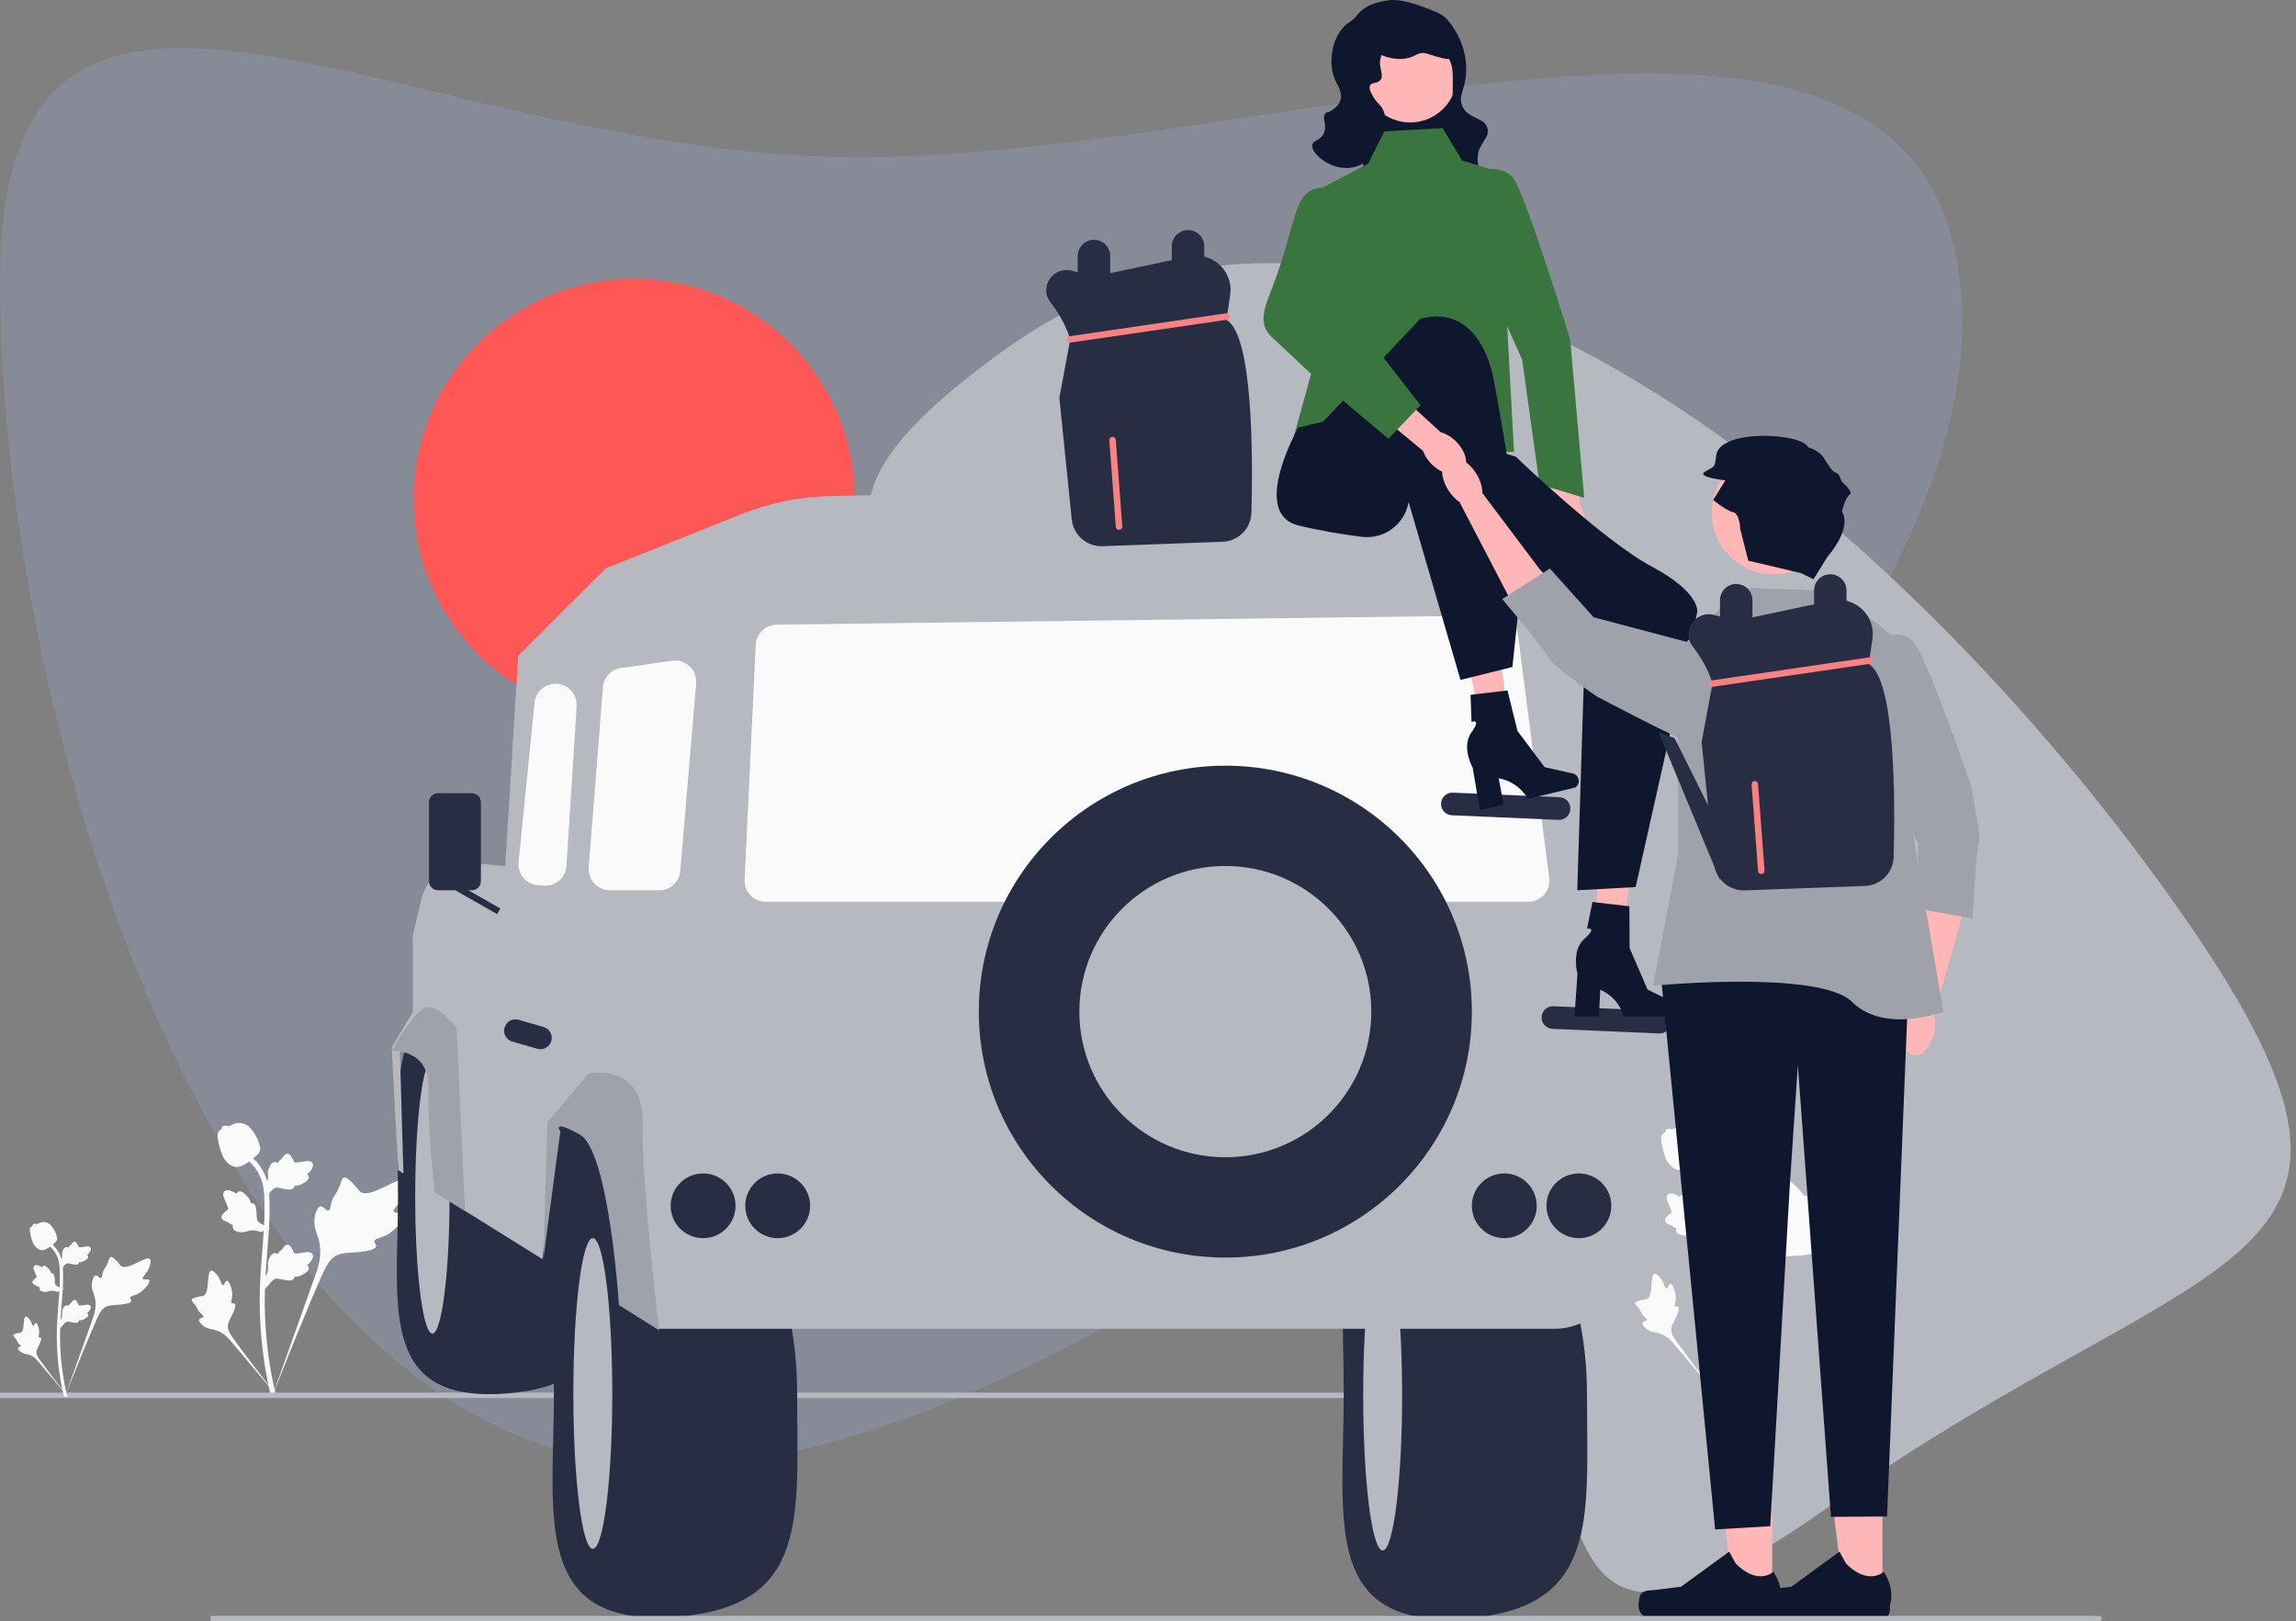 <svg width="667" height="471" viewBox="0 0 667 471" fill="none" xmlns="http://www.w3.org/2000/svg">
<rect x="0" y="0" width="667" height="471" fill="#808080" stroke="none"/>
<g clip-path="url(#clip0_225_9490)">
<path d="M570 94.147C570 221.909 325.308 426 194.747 426C64.186 426 0 209.79 0 82.027C0 -45.735 118.658 45.67 249.219 45.67C379.781 45.67 570 -33.616 570 94.147Z" fill="#878B97"/>
<path d="M631.764 262.469C709.277 372.104 643.334 358.498 531.606 437.491C419.878 516.483 480.501 393.599 402.988 283.964C325.475 174.329 181.653 179.535 293.381 100.543C405.109 21.55 554.251 152.834 631.764 262.469Z" fill="#B7B9C0"/>
<path d="M117.434 352.673C116.938 351.839 114.793 352.732 114.398 351.975C114.005 351.22 115.999 350.071 117.138 347.445C117.343 346.971 118.638 343.987 117.679 343.066C115.863 341.32 107.552 348.524 104.643 346.166C104.005 345.649 103.559 344.616 101.627 342.939C100.859 342.272 100.394 341.971 99.944 342.083C99.306 342.242 99.255 343.094 98.571 344.77C97.545 347.283 96.938 347.131 96.34 349.136C95.896 350.624 95.997 351.489 95.475 351.658C94.736 351.896 94.055 350.318 93.119 350.459C92.163 350.603 91.585 352.441 91.402 353.817C91.06 356.399 92.01 358.103 92.537 359.895C93.11 361.842 93.449 364.804 92.127 368.996L79.04 405.781C81.93 398.233 90.295 377.541 93.81 369.852C94.825 367.632 95.945 365.38 98.246 364.492C100.461 363.636 103.503 364.147 107.381 363.215C107.834 363.106 109.091 362.787 109.249 362.05C109.38 361.44 108.641 361.1 108.754 360.528C108.907 359.762 110.361 359.753 112.147 358.869C113.407 358.246 114.192 357.505 114.867 356.868C115.07 356.675 118.095 353.784 117.434 352.673H117.434Z" fill="#FAFAFA"/>
<path d="M65.947 372.039C65.393 372.041 65.214 373.349 64.727 373.324C64.243 373.299 64.252 371.991 63.289 370.676C63.115 370.438 62.02 368.943 61.291 369.147C59.908 369.533 61.054 375.681 59.055 376.425C58.616 376.588 57.98 376.508 56.597 376.971C56.047 377.154 55.765 377.295 55.69 377.548C55.584 377.906 55.989 378.177 56.616 378.995C57.556 380.223 57.306 380.476 58.12 381.347C58.724 381.994 59.179 382.194 59.111 382.498C59.015 382.929 58.042 382.807 57.842 383.306C57.637 383.816 58.374 384.629 58.998 385.116C60.17 386.029 61.282 386.055 62.316 386.314C63.439 386.595 64.994 387.283 66.675 389.14L80.996 406.162C78.116 402.57 70.35 392.503 67.582 388.563C66.782 387.426 65.998 386.228 66.225 384.845C66.443 383.513 67.572 382.171 68.232 380.003C68.309 379.75 68.515 379.042 68.198 378.752C67.936 378.512 67.555 378.776 67.307 378.556C66.974 378.26 67.389 377.545 67.469 376.416C67.526 375.619 67.388 375.021 67.269 374.506C67.234 374.351 66.684 372.036 65.947 372.039V372.039Z" fill="#FAFAFA"/>
<path d="M76.991 374.512L76.657 371.542L76.81 371.317C77.515 370.275 77.874 369.258 77.879 368.293C77.879 368.14 77.872 367.986 77.865 367.83C77.836 367.21 77.8 366.44 78.203 365.542C78.428 365.042 79.062 363.883 80.016 364.026C80.272 364.062 80.466 364.18 80.614 364.317C80.635 364.283 80.657 364.249 80.681 364.211C80.978 363.76 81.213 363.566 81.439 363.379C81.614 363.236 81.793 363.088 82.075 362.738C82.199 362.585 82.295 362.45 82.376 362.337C82.623 361.994 82.945 361.585 83.513 361.592C84.119 361.621 84.437 362.122 84.648 362.453C85.023 363.044 85.194 363.47 85.307 363.752C85.348 363.856 85.394 363.972 85.418 364.008C85.614 364.295 87.203 364.026 87.802 363.929C89.147 363.705 90.31 363.511 90.79 364.358C91.133 364.963 90.878 365.763 90.008 366.8C89.737 367.123 89.449 367.368 89.193 367.56C89.405 367.687 89.595 367.88 89.672 368.184C89.853 368.904 89.233 369.626 87.829 370.331C87.48 370.508 87.011 370.743 86.353 370.856C86.043 370.909 85.765 370.922 85.526 370.929C85.521 371.067 85.489 371.216 85.404 371.37C85.158 371.821 84.645 372.037 83.871 371.985C83.02 371.941 82.319 371.778 81.701 371.636C81.161 371.513 80.696 371.408 80.331 371.433C79.654 371.487 79.132 372.028 78.52 372.729L76.991 374.512Z" fill="#FAFAFA"/>
<path d="M78.538 356.827L75.743 357.902L75.486 357.812C74.297 357.396 73.22 357.307 72.283 357.547C72.134 357.586 71.987 357.632 71.837 357.678C71.244 357.863 70.506 358.093 69.534 357.932C68.991 357.841 67.707 357.524 67.604 356.567C67.574 356.311 67.638 356.094 67.734 355.916C67.696 355.904 67.657 355.892 67.614 355.878C67.101 355.706 66.854 355.529 66.615 355.357C66.432 355.226 66.243 355.09 65.833 354.907C65.653 354.826 65.497 354.768 65.367 354.718C64.972 354.567 64.494 354.36 64.357 353.81C64.231 353.217 64.636 352.784 64.903 352.496C65.381 351.984 65.751 351.711 65.996 351.531C66.086 351.465 66.187 351.39 66.215 351.359C66.444 351.097 65.781 349.631 65.534 349.078C64.976 347.837 64.493 346.763 65.192 346.086C65.692 345.601 66.533 345.644 67.759 346.22C68.14 346.4 68.451 346.616 68.702 346.814C68.771 346.578 68.911 346.345 69.186 346.194C69.838 345.837 70.695 346.252 71.735 347.428C71.995 347.72 72.342 348.113 72.618 348.719C72.748 349.004 72.832 349.27 72.899 349.499C73.034 349.469 73.187 349.462 73.357 349.504C73.858 349.628 74.196 350.068 74.342 350.828C74.515 351.66 74.536 352.378 74.555 353.01C74.572 353.563 74.589 354.038 74.705 354.384C74.93 355.024 75.586 355.39 76.421 355.803L78.538 356.827L78.538 356.827Z" fill="#FAFAFA"/>
<path d="M76.991 348.076L76.657 345.106L76.81 344.88C77.515 343.839 77.874 342.822 77.879 341.857C77.879 341.703 77.872 341.55 77.865 341.394C77.836 340.774 77.8 340.004 78.203 339.106C78.428 338.605 79.062 337.447 80.016 337.59C80.272 337.626 80.466 337.743 80.614 337.881C80.635 337.847 80.657 337.812 80.681 337.775C80.978 337.323 81.213 337.13 81.439 336.943C81.614 336.8 81.793 336.652 82.075 336.302C82.199 336.149 82.295 336.014 82.376 335.9C82.623 335.558 82.945 335.149 83.513 335.156C84.119 335.185 84.437 335.685 84.648 336.017C85.023 336.608 85.194 337.034 85.307 337.316C85.348 337.419 85.394 337.536 85.418 337.571C85.614 337.858 87.203 337.59 87.802 337.492C89.147 337.269 90.31 337.075 90.79 337.921C91.133 338.527 90.878 339.327 90.008 340.364C89.737 340.687 89.449 340.932 89.193 341.124C89.405 341.25 89.595 341.444 89.672 341.748C89.853 342.468 89.233 343.189 87.829 343.895C87.48 344.071 87.011 344.307 86.353 344.42C86.043 344.473 85.765 344.486 85.526 344.493C85.521 344.631 85.489 344.78 85.404 344.933C85.158 345.385 84.645 345.6 83.871 345.549C83.02 345.504 82.319 345.342 81.701 345.2C81.161 345.077 80.696 344.972 80.331 344.997C79.654 345.051 79.132 345.592 78.52 346.293L76.991 348.076Z" fill="#FAFAFA"/>
<path d="M80.037 405.733L79.413 405.343L79.262 404.624L79.413 405.343L78.686 405.426C78.674 405.359 78.635 405.204 78.575 404.961C78.249 403.633 77.257 399.591 76.429 393.226C75.851 388.783 75.524 384.215 75.456 379.647C75.388 375.071 75.606 371.608 75.779 368.824C75.911 366.724 76.071 364.725 76.227 362.777C76.644 357.574 77.037 352.658 76.745 347.217C76.68 346.002 76.544 343.473 75.064 340.783C74.205 339.222 73.021 337.837 71.546 336.666L72.464 335.516C74.092 336.81 75.401 338.344 76.355 340.077C77.996 343.06 78.144 345.816 78.216 347.139C78.513 352.677 78.116 357.64 77.694 362.893C77.539 364.834 77.38 366.824 77.249 368.916C77.076 371.674 76.861 375.107 76.928 379.624C76.994 384.137 77.318 388.65 77.888 393.037C78.706 399.322 79.684 403.303 80.005 404.611C80.177 405.31 80.212 405.456 80.037 405.733H80.037Z" fill="#FAFAFA"/>
<path d="M68.847 339C68.786 339 68.725 338.998 68.663 338.994C67.41 338.927 66.249 338.178 65.212 336.77C64.726 336.107 64.478 335.351 63.982 333.844C63.905 333.611 63.531 332.432 63.304 330.81C63.155 329.75 63.174 329.307 63.384 328.916C63.618 328.48 63.996 328.176 64.421 327.97C64.403 327.83 64.418 327.685 64.479 327.537C64.73 326.925 65.397 327.005 65.758 327.044C65.94 327.067 66.168 327.097 66.414 327.084C66.801 327.066 67.008 326.951 67.323 326.779C67.625 326.614 67.999 326.409 68.555 326.295C69.65 326.067 70.568 326.377 70.871 326.479C72.463 327.008 73.248 328.243 74.156 329.673C74.338 329.96 74.959 331.004 75.37 332.435C75.666 333.468 75.624 333.927 75.535 334.268C75.354 334.97 74.926 335.371 73.84 336.258C72.706 337.186 72.137 337.65 71.648 337.933C70.51 338.588 69.795 339 68.847 339Z" fill="#FAFAFA"/>
<path d="M536.768 353.613C536.272 352.779 534.126 353.672 533.732 352.915C533.339 352.161 535.332 351.011 536.471 348.385C536.677 347.911 537.971 344.927 537.013 344.006C535.197 342.26 526.885 349.464 523.977 347.106C523.338 346.589 522.892 345.556 520.961 343.88C520.192 343.213 519.727 342.911 519.277 343.023C518.639 343.182 518.589 344.035 517.904 345.71C516.878 348.223 516.271 348.071 515.673 350.076C515.229 351.564 515.331 352.429 514.808 352.598C514.069 352.836 513.389 351.258 512.452 351.399C511.496 351.543 510.918 353.381 510.736 354.757C510.393 357.339 511.344 359.043 511.87 360.835C512.443 362.782 512.783 365.744 511.461 369.936L498.374 406.721C501.263 399.173 509.628 378.481 513.144 370.792C514.158 368.572 515.279 366.321 517.58 365.432C519.795 364.576 522.837 365.087 526.715 364.155C527.168 364.046 528.425 363.727 528.583 362.99C528.714 362.38 527.974 362.04 528.088 361.468C528.24 360.702 529.694 360.693 531.481 359.809C532.74 359.186 533.525 358.445 534.2 357.808C534.404 357.616 537.428 354.724 536.768 353.613Z" fill="#FAFAFA"/>
<path d="M485.28 372.979C484.727 372.981 484.547 374.289 484.061 374.264C483.576 374.239 483.586 372.931 482.622 371.616C482.449 371.378 481.354 369.883 480.624 370.087C479.242 370.473 480.387 376.621 478.388 377.365C477.95 377.528 477.313 377.448 475.931 377.911C475.381 378.094 475.099 378.235 475.024 378.488C474.918 378.846 475.323 379.117 475.949 379.935C476.889 381.163 476.64 381.416 477.453 382.287C478.057 382.934 478.512 383.134 478.445 383.439C478.349 383.869 477.376 383.747 477.175 384.246C476.97 384.756 477.708 385.569 478.332 386.056C479.503 386.969 480.616 386.995 481.649 387.254C482.773 387.535 484.327 388.223 486.008 390.08L500.329 407.102C497.45 403.51 489.684 393.443 486.915 389.503C486.116 388.366 485.331 387.168 485.558 385.785C485.776 384.453 486.905 383.111 487.566 380.943C487.643 380.69 487.849 379.983 487.531 379.692C487.269 379.452 486.888 379.716 486.64 379.496C486.307 379.2 486.722 378.485 486.803 377.356C486.86 376.559 486.722 375.961 486.603 375.447C486.567 375.291 486.017 372.976 485.28 372.979V372.979Z" fill="#FAFAFA"/>
<path d="M496.324 375.452L495.991 372.482L496.143 372.257C496.848 371.215 497.208 370.199 497.212 369.233C497.213 369.08 497.205 368.926 497.198 368.77C497.17 368.15 497.134 367.38 497.536 366.482C497.762 365.982 498.396 364.823 499.349 364.966C499.606 365.002 499.8 365.12 499.947 365.258C499.969 365.223 499.991 365.189 500.015 365.151C500.312 364.7 500.547 364.506 500.773 364.32C500.947 364.176 501.127 364.028 501.408 363.678C501.532 363.525 501.628 363.39 501.71 363.277C501.956 362.934 502.278 362.525 502.846 362.532C503.453 362.561 503.77 363.062 503.981 363.393C504.357 363.984 504.527 364.41 504.64 364.692C504.681 364.796 504.728 364.912 504.752 364.948C504.947 365.235 506.536 364.966 507.135 364.869C508.48 364.645 509.644 364.451 510.123 365.298C510.467 365.903 510.212 366.703 509.342 367.74C509.071 368.063 508.783 368.308 508.527 368.5C508.739 368.627 508.929 368.82 509.006 369.124C509.187 369.844 508.566 370.566 507.163 371.271C506.814 371.448 506.345 371.683 505.687 371.796C505.377 371.849 505.098 371.862 504.859 371.869C504.854 372.007 504.822 372.156 504.738 372.31C504.491 372.762 503.978 372.977 503.205 372.925C502.354 372.881 501.653 372.719 501.035 372.577C500.495 372.453 500.03 372.349 499.665 372.373C498.987 372.427 498.466 372.968 497.853 373.669L496.324 375.452Z" fill="#FAFAFA"/>
<path d="M497.871 357.767L495.076 358.842L494.819 358.752C493.631 358.336 492.553 358.247 491.617 358.487C491.468 358.526 491.321 358.572 491.171 358.618C490.577 358.803 489.84 359.033 488.867 358.872C488.325 358.782 487.04 358.464 486.937 357.507C486.907 357.251 486.972 357.034 487.068 356.857C487.029 356.844 486.99 356.832 486.948 356.818C486.435 356.646 486.187 356.469 485.949 356.297C485.766 356.166 485.577 356.03 485.166 355.847C484.986 355.766 484.831 355.708 484.7 355.658C484.306 355.507 483.828 355.3 483.69 354.75C483.564 354.157 483.969 353.724 484.237 353.437C484.715 352.924 485.084 352.651 485.33 352.471C485.419 352.405 485.52 352.331 485.549 352.299C485.777 352.037 485.114 350.571 484.868 350.018C484.31 348.777 483.827 347.703 484.526 347.026C485.025 346.541 485.866 346.584 487.092 347.16C487.474 347.34 487.785 347.556 488.036 347.754C488.104 347.518 488.244 347.285 488.519 347.134C489.172 346.777 490.028 347.192 491.069 348.368C491.328 348.66 491.675 349.053 491.952 349.659C492.082 349.944 492.165 350.21 492.233 350.439C492.367 350.409 492.52 350.402 492.69 350.444C493.191 350.568 493.53 351.008 493.676 351.768C493.849 352.6 493.869 353.318 493.888 353.951C493.906 354.503 493.922 354.978 494.038 355.324C494.263 355.964 494.92 356.33 495.755 356.744L497.871 357.767L497.871 357.767Z" fill="#FAFAFA"/>
<path d="M496.324 349.016L495.991 346.046L496.143 345.82C496.848 344.779 497.208 343.762 497.212 342.797C497.213 342.644 497.205 342.49 497.198 342.334C497.17 341.714 497.134 340.944 497.536 340.046C497.762 339.546 498.396 338.387 499.349 338.53C499.606 338.566 499.8 338.684 499.947 338.821C499.969 338.787 499.991 338.752 500.015 338.715C500.312 338.263 500.547 338.07 500.773 337.883C500.947 337.74 501.127 337.592 501.408 337.242C501.532 337.089 501.628 336.954 501.71 336.841C501.956 336.498 502.278 336.089 502.846 336.096C503.453 336.125 503.77 336.625 503.981 336.957C504.357 337.548 504.527 337.974 504.64 338.256C504.681 338.359 504.728 338.476 504.752 338.511C504.947 338.798 506.536 338.53 507.135 338.433C508.48 338.209 509.644 338.015 510.123 338.861C510.467 339.467 510.212 340.267 509.342 341.304C509.071 341.627 508.783 341.872 508.527 342.064C508.739 342.19 508.929 342.384 509.006 342.688C509.187 343.408 508.566 344.129 507.163 344.835C506.814 345.011 506.345 345.247 505.687 345.36C505.377 345.413 505.098 345.426 504.859 345.433C504.854 345.571 504.822 345.72 504.738 345.874C504.491 346.325 503.978 346.54 503.205 346.489C502.354 346.444 501.653 346.282 501.035 346.14C500.495 346.017 500.03 345.912 499.665 345.937C498.987 345.991 498.466 346.532 497.853 347.233L496.324 349.016Z" fill="#FAFAFA"/>
<path d="M499.371 406.673L498.747 406.283L498.596 405.564L498.747 406.283L498.019 406.366C498.008 406.299 497.968 406.144 497.908 405.901C497.583 404.573 496.59 400.532 495.762 394.166C495.184 389.723 494.857 385.155 494.79 380.587C494.722 376.012 494.939 372.548 495.113 369.764C495.245 367.664 495.404 365.665 495.561 363.717C495.978 358.514 496.371 353.598 496.078 348.157C496.014 346.942 495.878 344.413 494.397 341.723C493.538 340.162 492.355 338.777 490.88 337.606L491.797 336.456C493.425 337.75 494.734 339.285 495.688 341.017C497.33 344 497.478 346.756 497.549 348.079C497.847 353.617 497.449 358.58 497.028 363.833C496.873 365.774 496.713 367.765 496.582 369.856C496.41 372.614 496.195 376.047 496.262 380.564C496.328 385.077 496.651 389.59 497.221 393.977C498.039 400.262 499.018 404.243 499.339 405.551C499.51 406.25 499.546 406.396 499.371 406.673Z" fill="#FAFAFA"/>
<path d="M488.18 339.94C488.12 339.94 488.059 339.939 487.997 339.934C486.743 339.867 485.582 339.118 484.546 337.71C484.06 337.047 483.811 336.291 483.315 334.784C483.238 334.551 482.865 333.373 482.637 331.75C482.489 330.69 482.507 330.247 482.718 329.856C482.952 329.42 483.33 329.116 483.755 328.911C483.736 328.77 483.752 328.625 483.813 328.477C484.063 327.865 484.731 327.945 485.091 327.984C485.274 328.007 485.502 328.037 485.748 328.024C486.134 328.006 486.342 327.891 486.657 327.719C486.958 327.554 487.333 327.349 487.888 327.235C488.984 327.007 489.902 327.317 490.204 327.419C491.796 327.948 492.581 329.183 493.49 330.613C493.671 330.9 494.293 331.944 494.703 333.375C495 334.408 494.958 334.867 494.869 335.208C494.688 335.91 494.26 336.311 493.174 337.198C492.039 338.126 491.47 338.59 490.981 338.873C489.844 339.528 489.129 339.94 488.18 339.94Z" fill="#FAFAFA"/>
<path d="M184.237 208.855C219.626 208.855 248.314 180.234 248.314 144.928C248.314 109.621 219.626 81 184.237 81C148.847 81 120.159 109.621 120.159 144.928C120.159 180.234 148.847 208.855 184.237 208.855Z" fill="#FF5656"/>
<path d="M543.699 405.343C543.699 405.779 543.345 406.132 542.908 406.132H-5.713V404.553H542.908C543.345 404.553 543.699 404.906 543.699 405.343V405.343Z" fill="#B7B9C0"/>
<path d="M461.034 405.282C461.034 441.108 464.803 467.33 425.697 470.15C383.704 473.179 390.36 441.108 390.36 405.282C390.36 369.457 384.706 333.834 425.697 340.415C444.965 343.508 461.034 369.457 461.034 405.282Z" fill="#272E43"/>
<path d="M401.668 450.408C404.79 450.408 407.322 430.204 407.322 405.282C407.322 380.36 404.79 360.157 401.668 360.157C398.545 360.157 396.014 380.36 396.014 405.282C396.014 430.204 398.545 450.408 401.668 450.408Z" fill="#B7B9C0"/>
<path d="M177.996 347.591C177.996 379.206 181.323 402.347 146.812 404.836C109.754 407.508 115.628 379.206 115.628 347.591C115.628 315.976 110.638 284.539 146.812 290.347C163.816 293.076 177.996 315.976 177.996 347.591Z" fill="#272E43"/>
<path d="M125.607 387.413C128.362 387.413 130.596 369.584 130.596 347.591C130.596 325.598 128.362 307.769 125.607 307.769C122.851 307.769 120.617 325.598 120.617 347.591C120.617 369.584 122.851 387.413 125.607 387.413Z" fill="#B7B9C0"/>
<path d="M231.579 404.812C231.579 440.638 235.348 466.86 196.242 469.68C154.249 472.708 160.905 440.638 160.905 404.812C160.905 368.987 155.251 333.364 196.242 339.945C215.51 343.038 231.579 368.987 231.579 404.812Z" fill="#272E43"/>
<path d="M172.212 449.938C175.335 449.938 177.866 429.734 177.866 404.812C177.866 379.89 175.335 359.687 172.212 359.687C169.09 359.687 166.558 379.89 166.558 404.812C166.558 429.734 169.09 449.938 172.212 449.938Z" fill="#B7B9C0"/>
<path d="M119.913 271.787V294.024L113.788 304.22L115.673 339.945L117.198 340.885L116.144 304.69C126.88 300.703 130.391 308.048 129.337 322.553L127.452 346.995L157.606 365.798L161.376 327.253L175.51 320.672L191.059 386.01H451.562C462.301 386.01 470.882 377.095 470.447 366.391L467.159 285.418L458.289 276.569L450.072 181.745C448.022 158.097 427.924 140.099 404.138 140.61L241.179 144.114C232.338 144.304 223.604 146.08 215.393 149.356L175.982 165.084L150.543 190.463L146.77 251.574L137.151 250.74C130.232 250.139 123.921 254.702 122.339 261.448L119.913 271.787H119.913Z" fill="#B7B9C0"/>
<path d="M204.251 359.687C209.456 359.687 213.675 355.478 213.675 350.286C213.675 345.094 209.456 340.885 204.251 340.885C199.047 340.885 194.828 345.094 194.828 350.286C194.828 355.478 199.047 359.687 204.251 359.687Z" fill="#272E43"/>
<path d="M225.925 359.687C231.129 359.687 235.348 355.478 235.348 350.286C235.348 345.094 231.129 340.885 225.925 340.885C220.72 340.885 216.501 345.094 216.501 350.286C216.501 355.478 220.72 359.687 225.925 359.687Z" fill="#272E43"/>
<path d="M437.005 359.687C442.209 359.687 446.428 355.478 446.428 350.286C446.428 345.094 442.209 340.885 437.005 340.885C431.8 340.885 427.582 345.094 427.582 350.286C427.582 355.478 431.8 359.687 437.005 359.687Z" fill="#272E43"/>
<path d="M458.678 359.687C463.882 359.687 468.101 355.478 468.101 350.286C468.101 345.094 463.882 340.885 458.678 340.885C453.474 340.885 449.255 345.094 449.255 350.286C449.255 355.478 453.474 359.687 458.678 359.687Z" fill="#272E43"/>
<path d="M443.974 261.982H222.439C220.745 261.982 219.169 261.31 218 260.087C216.831 258.864 216.231 257.261 216.312 255.573L219.548 187.298C219.701 184.07 222.358 181.508 225.597 181.467L434.778 178.781C437.866 178.751 440.545 181.037 440.941 184.122L450.058 255.084C450.282 256.827 449.743 258.585 448.579 259.905C447.414 261.225 445.736 261.982 443.974 261.982H443.974Z" fill="#FAFAFA"/>
<path d="M191.508 258.625H177.133C175.428 258.625 173.786 257.909 172.629 256.659C171.471 255.41 170.884 253.721 171.018 252.024L175.155 199.64C175.382 196.764 177.54 194.47 180.403 194.062L195.257 191.945C197.116 191.682 198.968 192.266 200.335 193.554C201.702 194.842 202.395 196.651 202.237 198.519L197.62 253.02C197.35 256.215 194.722 258.625 191.508 258.625V258.625Z" fill="#FAFAFA"/>
<path d="M158.452 257.294C158.303 257.294 158.154 257.288 158.004 257.278L156.316 257.158C154.649 257.039 153.138 256.271 152.061 254.996C150.985 253.72 150.483 252.104 150.65 250.444L155.293 204.121C155.568 201.379 157.663 199.147 160.388 198.694C162.246 198.383 164.112 198.93 165.509 200.189C166.906 201.447 167.638 203.244 167.519 205.118L164.563 251.561C164.459 253.202 163.718 254.701 162.476 255.783C161.349 256.766 159.934 257.294 158.452 257.294L158.452 257.294Z" fill="#FAFAFA"/>
<path d="M135.079 351.803L132.635 298.58C132.635 298.58 126.981 291.059 123.211 292.939C119.442 294.819 113.844 305.275 113.844 305.275C113.844 305.275 124.769 304.561 124.461 316.142C124.154 327.723 126.333 346.459 126.333 346.459L135.079 351.803Z" fill="#9FA2AB"/>
<path d="M157.836 365.709L159.02 326.002L171.007 311.878C171.007 311.878 187.026 308.425 186.687 326.535C186.347 344.645 191.53 386.48 191.53 386.48L179.816 379.14C179.816 379.14 176.924 334.304 168.443 329.603C159.962 324.903 162.789 328.663 162.789 328.663L157.836 365.709H157.836Z" fill="#9FA2AB"/>
<path d="M145.353 263.92L136.065 258.625H137.079C138.528 258.625 139.702 257.453 139.702 256.008V233.038C139.702 231.593 138.528 230.422 137.079 230.422H127.248C125.799 230.422 124.625 231.593 124.625 233.038V256.008C124.625 257.453 125.799 258.625 127.248 258.625H132.267L144.418 265.552L145.353 263.92V263.92Z" fill="#272E43"/>
<path d="M157.9 298.337L150.655 296.258C148.904 295.756 147.077 296.765 146.574 298.511C146.07 300.258 147.081 302.081 148.832 302.583L156.077 304.661C157.827 305.164 159.655 304.155 160.158 302.409C160.661 300.662 159.65 298.839 157.9 298.337Z" fill="#272E43"/>
<path d="M453.052 231.597L422.074 230.263C420.254 230.184 418.715 231.593 418.636 233.408C418.558 235.224 419.969 236.759 421.789 236.837L452.767 238.171C454.587 238.25 456.126 236.841 456.205 235.026C456.283 233.21 454.872 231.675 453.052 231.597Z" fill="#272E43"/>
<path d="M482.264 293.644L451.286 292.31C449.466 292.232 447.927 293.64 447.848 295.455C447.77 297.271 449.181 298.806 451.001 298.885L481.979 300.219C483.799 300.297 485.338 298.889 485.417 297.073C485.495 295.258 484.084 293.722 482.264 293.644Z" fill="#272E43"/>
<path d="M355.965 365.328C395.518 365.328 427.582 333.339 427.582 293.879C427.582 254.419 395.518 222.431 355.965 222.431C316.412 222.431 284.349 254.419 284.349 293.879C284.349 333.339 316.412 365.328 355.965 365.328Z" fill="#272E43"/>
<path d="M355.965 336.184C379.384 336.184 398.37 317.244 398.37 293.879C398.37 270.515 379.384 251.574 355.965 251.574C332.546 251.574 313.561 270.515 313.561 293.879C313.561 317.244 332.546 336.184 355.965 336.184Z" fill="#B7B9C0"/>
<path d="M450.849 151.985C451.209 156.156 453.659 159.351 456.319 159.122C458.979 158.892 460.843 155.326 460.482 151.154C460.361 149.485 459.841 147.87 458.965 146.443L457.214 128.791L448.929 129.787L451.535 147.083C450.917 148.639 450.682 150.32 450.849 151.985L450.849 151.985Z" fill="#FFB6B6"/>
<path d="M426.869 49.802C426.869 49.802 436.011 47.233 439.525 51.583C443.039 55.932 456.147 98.648 456.147 98.648L460.217 144.621L447.239 140.703L442.188 104.447L433.707 85.645L426.869 49.802Z" fill="#3A7540"/>
<path d="M423.884 22.147H396.022V48.506H423.884V22.147Z" fill="#0F172E"/>
<path d="M409.658 35.577C417.161 35.577 423.243 29.509 423.243 22.023C423.243 14.538 417.161 8.47 409.658 8.47C402.155 8.47 396.073 14.538 396.073 22.023C396.073 29.509 402.155 35.577 409.658 35.577Z" fill="#FFB6B6"/>
<path d="M403.227 0.101C394.545 1.442 394.959 4.66 392.179 6.331C387.28 9.275 385.348 17.776 387.935 23.386C388.626 24.884 390.083 26.929 389.376 29.137C388.833 30.831 387.268 31.831 386.974 32.012C384.568 33.494 386.14 31.731 385.052 32.971C383.852 34.339 385.711 36.272 384.572 38.722C383.562 40.894 381.48 40.711 381.209 42.077C380.744 44.429 386.089 49.158 391.778 48.786C396.843 48.455 400.606 44.183 401.866 40.16C402.71 37.465 403.074 32.829 400.905 30.575C400.601 30.258 399.769 29.493 398.984 28.178C398.362 27.138 397.543 25.769 398.023 24.823C398.534 23.816 399.983 24.346 400.905 23.386C402.156 22.082 400.67 19.881 400.905 17.634C401.304 13.83 406.707 9.254 412.435 9.966C418.932 10.774 421.315 17.823 421.562 18.593C422.073 20.189 422.063 21.734 422.042 24.823C422.013 29.257 421.995 32.035 420.601 34.888C418.597 38.991 416.043 38.547 415.317 41.597C414.185 46.353 419.511 51.129 420.121 51.662C424.638 55.613 431.461 56.8 432.611 55.017C433.647 53.41 429.097 50.909 429.248 45.911C429.379 41.579 432.893 40.259 432.13 37.284C431.292 34.01 426.816 34.757 424.925 31.054C423.16 27.597 426.412 25.68 425.885 18.593C425.774 17.094 425.302 12.791 422.523 8.528C421.298 6.65 420.053 4.74 417.719 3.736C415.106 2.611 407.82 -0.608 403.227 0.101V0.101Z" fill="#0F172E"/>
<path d="M397.463 12.082C397.815 15.05 402.282 16.505 404.188 16.875C404.996 17.032 407.723 17.562 410.433 16.396C411.435 15.965 411.8 15.575 412.835 15.437C414.237 15.251 414.943 15.783 417.159 16.396C419.622 17.077 420.854 17.418 421.482 16.875C422.509 15.988 421.72 13.085 420.521 11.124C418.305 7.498 414.247 6.376 412.355 5.852C410.193 5.254 405.805 4.04 401.786 6.331C401.249 6.638 397.105 9.067 397.463 12.082V12.082Z" fill="#0F172E"/>
<path d="M463.591 278.742L470.524 278.905L474.389 247.827L464.157 247.585L463.591 278.742Z" fill="#FFB6B6"/>
<path d="M487.38 293.174C487.38 294.342 486.548 295.289 485.523 295.289H471.76C471.76 295.289 470.406 289.858 464.884 287.52L464.502 295.289H457.403L458.263 282.797C458.263 282.797 456.364 276.114 460.308 272.698C464.252 269.281 461.057 269.757 461.057 269.757L462.609 262.025L473.338 263.284L473.417 275.421L478.623 287.468L486.26 291.231C486.94 291.566 487.38 292.33 487.38 293.174L487.38 293.174H487.38Z" fill="#0F172E"/>
<path d="M432.066 217.872L438.846 216.416L435.332 185.296L425.326 187.445L432.066 217.872Z" fill="#FFB6B6"/>
<path d="M458.574 226.365C458.848 227.501 458.261 228.616 457.264 228.854L443.882 232.06C443.882 232.06 441.294 227.094 435.377 226.107L436.824 233.75L429.921 235.404L427.834 223.056C427.834 223.056 424.424 217 427.459 212.759C430.495 208.519 427.5 209.725 427.5 209.725L427.2 201.846L437.927 200.571L440.843 212.354L448.725 222.856L457.031 224.737C457.77 224.904 458.377 225.544 458.574 226.365H458.574V226.365Z" fill="#0F172E"/>
<path d="M419.101 37.229L402.139 38.169L397.427 47.57L379.523 56.971L382.35 103.329L375.89 126.646L376.696 133.12L439.832 131.24L436.062 61.672L437.005 50.39L424.755 46.63L419.101 37.229Z" fill="#3A7540"/>
<path d="M377.167 124.189C377.167 124.189 363.033 149.106 377.167 152.629C383.455 154.197 390.116 155.253 395.574 155.943C402.109 156.768 408.124 152.293 409.206 145.812L424.284 197.518L439.361 193.757L442.188 166.842L460.507 185.119L458.207 258.625L475.169 257.685L493.073 177.775C493.073 177.775 494.015 172.135 479.881 164.614C465.746 157.093 440.303 132.65 440.303 132.65L396.956 119.489L377.167 124.189Z" fill="#0F172E"/>
<path d="M406.85 140.641L382.35 124.659L412.504 92.695C412.504 92.695 429.466 86.115 434.178 111.498C438.889 136.881 441.716 159.443 441.716 159.443L406.85 140.641Z" fill="#0F172E"/>
<path d="M356.299 92.929L357.373 85.644C358.156 80.336 354.626 75.703 349.84 74.563V71.543C349.84 68.947 347.73 66.842 345.128 66.842C342.526 66.842 340.417 68.947 340.417 71.543V75.571L322.512 79.36V74.363C322.512 71.767 320.403 69.663 317.801 69.663C315.199 69.663 313.089 71.767 313.089 74.363V79.112L311.309 78.649C305.994 77.266 301.795 83.35 305.101 87.727C305.143 87.783 305.187 87.84 305.231 87.897C309.644 93.558 310.905 98.59 310.905 98.59L307.753 115.572L311.343 150.881C311.806 155.432 315.732 158.841 320.314 158.672L355.173 157.384C359.751 157.215 363.416 153.532 363.541 148.963C363.985 132.689 364.036 97.27 356.299 92.929V92.929Z" fill="#272E43"/>
<path d="M325.09 153.938C324.601 153.938 324.188 153.562 324.151 153.068L322.26 127.908C322.221 127.39 322.61 126.939 323.129 126.901C323.643 126.86 324.1 127.25 324.139 127.768L326.03 152.928C326.07 153.445 325.68 153.897 325.161 153.935C325.137 153.937 325.113 153.938 325.09 153.938Z" fill="#FA8181"/>
<path d="M310.904 99.53C310.444 99.53 310.041 99.194 309.973 98.726C309.897 98.213 310.253 97.735 310.768 97.66L356.31 91.001C356.825 90.927 357.303 91.281 357.379 91.795C357.454 92.308 357.098 92.786 356.583 92.861L311.042 99.52C310.995 99.527 310.949 99.53 310.904 99.53Z" fill="#FA8181"/>
<path d="M43.379 371.923C43.062 371.389 41.688 371.961 41.436 371.477C41.184 370.994 42.46 370.258 43.19 368.577C43.321 368.273 44.15 366.363 43.536 365.774C42.373 364.656 37.053 369.267 35.192 367.758C34.783 367.427 34.498 366.766 33.261 365.693C32.769 365.266 32.471 365.073 32.184 365.145C31.775 365.247 31.743 365.792 31.305 366.864C30.648 368.473 30.259 368.376 29.876 369.659C29.592 370.612 29.657 371.165 29.323 371.273C28.85 371.426 28.414 370.416 27.815 370.506C27.203 370.598 26.833 371.775 26.716 372.656C26.497 374.309 27.105 375.399 27.442 376.546C27.809 377.793 28.026 379.688 27.18 382.371L18.803 405.918C20.652 401.087 26.007 387.841 28.257 382.92C28.907 381.499 29.624 380.057 31.097 379.489C32.515 378.941 34.462 379.268 36.944 378.671C37.234 378.602 38.039 378.397 38.14 377.925C38.224 377.535 37.75 377.317 37.823 376.952C37.921 376.461 38.851 376.455 39.995 375.89C40.801 375.491 41.304 375.016 41.736 374.608C41.866 374.485 43.802 372.634 43.379 371.923H43.379Z" fill="#FAFAFA"/>
<path d="M10.422 384.319C10.067 384.321 9.952 385.158 9.641 385.142C9.331 385.126 9.337 384.289 8.72 383.447C8.609 383.295 7.908 382.338 7.441 382.468C6.556 382.715 7.29 386.651 6.01 387.127C5.729 387.231 5.322 387.18 4.437 387.476C4.085 387.594 3.904 387.684 3.856 387.846C3.789 388.075 4.048 388.248 4.449 388.772C5.051 389.558 4.891 389.72 5.412 390.278C5.798 390.692 6.089 390.82 6.046 391.015C5.985 391.29 5.362 391.212 5.233 391.532C5.102 391.858 5.574 392.379 5.974 392.69C6.724 393.274 7.436 393.291 8.098 393.457C8.816 393.637 9.812 394.078 10.888 395.266L20.055 406.162C18.211 403.862 13.24 397.419 11.468 394.897C10.957 394.169 10.454 393.402 10.6 392.517C10.739 391.664 11.462 390.805 11.885 389.417C11.934 389.255 12.066 388.803 11.863 388.617C11.695 388.463 11.451 388.632 11.292 388.491C11.079 388.302 11.345 387.844 11.396 387.121C11.433 386.611 11.344 386.228 11.268 385.899C11.245 385.8 10.893 384.318 10.422 384.32V384.319Z" fill="#FAFAFA"/>
<path d="M17.491 385.903L17.277 384.001L17.375 383.857C17.826 383.191 18.056 382.54 18.059 381.922C18.06 381.824 18.055 381.725 18.05 381.625C18.032 381.229 18.009 380.736 18.267 380.161C18.411 379.841 18.817 379.099 19.427 379.191C19.591 379.214 19.716 379.289 19.81 379.377L19.853 379.309C20.043 379.02 20.194 378.896 20.339 378.777C20.45 378.685 20.565 378.59 20.745 378.366C20.825 378.268 20.886 378.182 20.938 378.109C21.096 377.89 21.302 377.628 21.666 377.633C22.054 377.651 22.257 377.971 22.392 378.183C22.633 378.562 22.742 378.834 22.814 379.015C22.84 379.081 22.87 379.156 22.885 379.179C23.011 379.362 24.028 379.191 24.411 379.128C25.272 378.985 26.017 378.861 26.324 379.403C26.544 379.79 26.381 380.302 25.824 380.966C25.65 381.173 25.466 381.33 25.302 381.453C25.438 381.534 25.559 381.658 25.608 381.852C25.724 382.313 25.327 382.775 24.429 383.226C24.206 383.339 23.905 383.49 23.484 383.562C23.286 383.596 23.107 383.605 22.954 383.609C22.951 383.697 22.93 383.793 22.877 383.891C22.719 384.18 22.39 384.318 21.895 384.285C21.351 384.257 20.902 384.153 20.506 384.062C20.161 383.983 19.863 383.916 19.629 383.932C19.196 383.966 18.862 384.313 18.47 384.761L17.491 385.903L17.491 385.903Z" fill="#FAFAFA"/>
<path d="M18.481 374.582L16.692 375.27L16.528 375.213C15.767 374.946 15.077 374.889 14.478 375.043C14.382 375.068 14.288 375.097 14.192 375.127C13.812 375.245 13.34 375.393 12.718 375.29C12.37 375.232 11.548 375.028 11.482 374.416C11.463 374.252 11.505 374.113 11.566 373.999L11.489 373.975C11.161 373.865 11.002 373.751 10.85 373.642C10.733 373.557 10.612 373.47 10.349 373.353C10.233 373.302 10.134 373.264 10.051 373.232C9.798 373.136 9.492 373.003 9.404 372.651C9.323 372.272 9.582 371.994 9.754 371.81C10.06 371.482 10.296 371.308 10.453 371.192C10.511 371.15 10.575 371.102 10.594 371.082C10.74 370.914 10.316 369.976 10.158 369.622C9.801 368.828 9.491 368.14 9.939 367.707C10.259 367.396 10.797 367.424 11.582 367.793C11.826 367.908 12.025 368.046 12.186 368.173C12.229 368.022 12.319 367.873 12.495 367.776C12.913 367.547 13.461 367.813 14.127 368.566C14.293 368.753 14.515 369.004 14.692 369.392C14.775 369.575 14.829 369.745 14.872 369.891C14.958 369.872 15.056 369.868 15.165 369.895C15.485 369.974 15.702 370.256 15.796 370.742C15.906 371.275 15.92 371.734 15.932 372.139C15.943 372.493 15.954 372.797 16.028 373.019C16.172 373.428 16.592 373.663 17.127 373.927L18.481 374.582H18.481Z" fill="#FAFAFA"/>
<path d="M17.491 368.981L17.277 367.079L17.375 366.935C17.826 366.269 18.056 365.618 18.059 365C18.06 364.902 18.055 364.803 18.05 364.703C18.032 364.307 18.009 363.814 18.267 363.239C18.411 362.919 18.817 362.177 19.427 362.269C19.591 362.292 19.716 362.367 19.81 362.455L19.853 362.387C20.043 362.098 20.194 361.974 20.339 361.855C20.45 361.763 20.565 361.668 20.745 361.444C20.825 361.346 20.886 361.26 20.938 361.187C21.096 360.968 21.302 360.706 21.666 360.711C22.054 360.729 22.257 361.049 22.392 361.261C22.633 361.64 22.742 361.912 22.814 362.093C22.84 362.159 22.87 362.234 22.885 362.257C23.011 362.44 24.028 362.269 24.411 362.206C25.272 362.063 26.017 361.939 26.324 362.481C26.544 362.868 26.381 363.38 25.824 364.044C25.65 364.251 25.466 364.408 25.302 364.531C25.438 364.612 25.559 364.736 25.608 364.93C25.724 365.391 25.327 365.853 24.429 366.304C24.206 366.417 23.905 366.568 23.484 366.64C23.286 366.674 23.107 366.683 22.954 366.687C22.951 366.775 22.93 366.871 22.877 366.969C22.719 367.258 22.39 367.396 21.895 367.363C21.351 367.335 20.902 367.231 20.506 367.14C20.161 367.061 19.863 366.994 19.629 367.01C19.196 367.044 18.862 367.391 18.47 367.84L17.491 368.981L17.491 368.981Z" fill="#FAFAFA"/>
<path d="M19.441 405.887L19.041 405.638L18.945 405.178L19.041 405.638L18.576 405.691C18.569 405.648 18.543 405.549 18.505 405.394C18.297 404.543 17.661 401.956 17.131 397.882C16.761 395.038 16.552 392.114 16.509 389.189C16.465 386.261 16.604 384.044 16.716 382.262C16.8 380.918 16.902 379.638 17.002 378.391C17.269 375.06 17.521 371.914 17.334 368.431C17.292 367.653 17.205 366.035 16.257 364.312C15.707 363.313 14.95 362.427 14.006 361.677L14.593 360.941C15.635 361.769 16.473 362.752 17.084 363.861C18.135 365.77 18.229 367.534 18.275 368.381C18.465 371.926 18.211 375.103 17.941 378.465C17.842 379.708 17.74 380.982 17.656 382.32C17.546 384.086 17.408 386.284 17.451 389.175C17.493 392.064 17.7 394.952 18.065 397.761C18.589 401.784 19.215 404.332 19.421 405.17C19.53 405.617 19.553 405.71 19.441 405.887H19.441Z" fill="#FAFAFA"/>
<path d="M12.278 363.171C12.239 363.171 12.2 363.17 12.161 363.167C11.358 363.124 10.615 362.645 9.951 361.744C9.64 361.319 9.481 360.836 9.164 359.871C9.115 359.722 8.875 358.967 8.73 357.929C8.635 357.25 8.647 356.967 8.781 356.716C8.931 356.437 9.173 356.242 9.445 356.111C9.433 356.021 9.443 355.928 9.482 355.834C9.643 355.442 10.07 355.493 10.301 355.518C10.418 355.533 10.563 355.552 10.721 355.544C10.968 355.532 11.101 355.458 11.303 355.348C11.496 355.243 11.735 355.111 12.091 355.039C12.792 354.893 13.38 355.091 13.573 355.156C14.593 355.495 15.095 356.286 15.677 357.201C15.793 357.384 16.191 358.053 16.453 358.969C16.643 359.63 16.616 359.924 16.559 360.142C16.443 360.591 16.169 360.848 15.474 361.416C14.748 362.01 14.384 362.307 14.071 362.488C13.343 362.908 12.885 363.171 12.278 363.171L12.278 363.171Z" fill="#FAFAFA"/>
<path d="M570.336 264.819L570.769 231.225L557.843 227.677L558.234 264.824L555.26 292.273L555.337 292.302C554.091 293.553 553.079 295.549 552.648 297.909C551.863 302.215 553.303 306.083 555.866 306.549C558.429 307.014 561.143 303.901 561.929 299.595C562.252 297.827 562.194 296.138 561.843 294.723L561.958 294.766L570.336 264.819Z" fill="#FFB6B6"/>
<path d="M546.828 185.85C546.828 185.85 552.694 181.375 556.835 187.916C560.976 194.457 572.363 227.505 572.363 227.505C572.363 227.505 575.656 242.652 574.872 244.89C574.088 247.127 573.053 266.822 573.053 266.822L556.874 263.894L557.266 244.89L541.849 220.339L546.828 185.85V185.85Z" fill="#9FA2AB"/>
<path d="M438.476 173.649L461.148 198.491L473.02 192.28L447.315 165.403L430.705 143.32L430.629 143.351C430.684 141.588 430.057 139.441 428.757 137.423C426.384 133.741 422.685 131.896 420.493 133.301C418.302 134.706 418.449 138.83 420.822 142.512C421.795 144.024 422.993 145.219 424.218 146.013L424.105 146.06L438.476 173.649H438.476Z" fill="#FFB6B6"/>
<path d="M510.987 215.341C510.987 215.341 509.763 222.606 502.261 220.647C494.76 218.688 463.824 202.295 463.824 202.295C463.824 202.295 451.053 193.47 450.094 191.301C449.136 189.132 436.416 174.036 436.416 174.036L450.241 165.156L462.959 179.309L491.025 186.748L510.987 215.341V215.341Z" fill="#9FA2AB"/>
<path d="M515.283 166.859C525.227 166.859 533.289 158.817 533.289 148.896C533.289 138.975 525.227 130.932 515.283 130.932C505.339 130.932 497.277 138.975 497.277 148.896C497.277 158.817 505.339 166.859 515.283 166.859Z" fill="#FFB6B6"/>
<path d="M546.869 463.583L535.694 463.582L530.378 420.579L546.871 420.58L546.869 463.583Z" fill="#FFB6B6"/>
<path d="M508.582 463.33C508.234 463.915 508.05 465.802 508.05 466.482C508.05 468.572 509.748 470.266 511.843 470.266H546.451C547.88 470.266 549.039 469.11 549.039 467.684V466.247C549.039 466.247 550.751 461.927 547.226 456.602C547.226 456.602 542.845 460.771 536.299 454.241L534.369 450.752L520.396 460.947L512.65 461.898C510.956 462.106 509.454 461.866 508.582 463.33H508.582Z" fill="#0F172E"/>
<path d="M514.83 463.583L503.655 463.582L498.339 420.579L514.833 420.58L514.83 463.583Z" fill="#FFB6B6"/>
<path d="M476.543 463.33C476.195 463.915 476.011 465.802 476.011 466.482C476.011 468.572 477.71 470.266 479.804 470.266H514.412C515.841 470.266 517 469.11 517 467.684V466.247C517 466.247 518.712 461.927 515.187 456.602C515.187 456.602 510.806 460.771 504.26 454.241L502.33 450.752L488.357 460.947L480.612 461.898C478.917 462.106 477.415 461.866 476.543 463.33H476.543Z" fill="#0F172E"/>
<path d="M554.795 276.957L482.236 280.718L498.256 444.297L514.275 443.357L519.929 344.645L522.285 309.391L531.894 440.651L548.199 440.536L554.795 276.957Z" fill="#0F172E"/>
<path d="M533.3 171.665L505.819 170.725L487.419 188.979V248.78L480.233 286.358C480.233 286.358 528.562 281.658 538.038 291.059C547.514 300.46 564.571 293.879 564.571 293.879L556.043 244.161L552.252 186.707L533.3 171.665Z" fill="#9FA2AB"/>
<path d="M523.209 166.494L507.892 162.884L505.528 153.619C505.528 153.619 505.471 149.251 503.404 148.764C501.338 148.277 497.692 145.241 497.692 145.241L501.224 139.542C501.224 139.542 492.713 138.625 495.268 137.05C497.823 135.475 498.192 136.185 498.555 132.382C499.306 124.515 523.435 125.663 525.309 129.98C525.309 129.98 528.41 130.711 529.988 133.26C531.567 135.809 532.356 137.083 533.389 137.327C534.423 137.57 534.968 139.876 534.968 139.876C534.968 139.876 538.613 142.912 537.336 143.699C536.058 144.487 535.082 148.611 535.082 148.611C535.082 148.611 538.483 152.678 530.875 161.77L526.821 168.275L523.209 166.494V166.494Z" fill="#0F172E"/>
<path d="M542.879 192.913L543.953 185.629C544.736 180.32 541.206 175.687 536.42 174.547V171.527C536.42 168.931 534.31 166.826 531.708 166.826C529.106 166.826 526.997 168.931 526.997 171.527V175.555L509.093 179.344V174.347C509.093 171.751 506.983 169.647 504.381 169.647C501.779 169.647 499.669 171.751 499.669 174.347V179.096L497.889 178.633C492.574 177.25 488.375 183.334 491.681 187.711C491.723 187.768 491.767 187.824 491.811 187.881C496.224 193.542 497.485 198.574 497.485 198.574L494.333 215.557L497.923 250.865C498.386 255.416 502.312 258.826 506.894 258.656L541.753 257.368C546.331 257.199 549.996 253.516 550.121 248.947C550.565 232.673 550.616 197.254 542.879 192.913V192.913Z" fill="#272E43"/>
<path d="M511.67 253.922C511.181 253.922 510.768 253.546 510.731 253.052L508.84 227.892C508.801 227.375 509.19 226.923 509.709 226.885C510.223 226.844 510.68 227.234 510.719 227.752L512.611 252.912C512.65 253.43 512.26 253.881 511.741 253.919C511.717 253.921 511.694 253.922 511.67 253.922Z" fill="#FA8181"/>
<path d="M497.484 199.514C497.024 199.514 496.622 199.178 496.553 198.71C496.478 198.197 496.834 197.719 497.349 197.644L542.89 190.985C543.405 190.911 543.884 191.265 543.959 191.779C544.035 192.293 543.678 192.77 543.164 192.845L497.622 199.504C497.575 199.511 497.529 199.514 497.484 199.514Z" fill="#FA8181"/>
<path d="M499.562 255.427L481.765 212.559L486.477 214.44L505.43 252.421L499.562 255.427Z" fill="#272E43"/>
<path d="M610.604 470.21C610.604 470.646 610.25 471 609.812 471H61.192V469.421H609.812C610.25 469.421 610.604 469.774 610.604 470.21V470.21Z" fill="#B7B9C0"/>
<path d="M416.142 135.066C419.198 137.935 423.159 138.686 424.988 136.746C426.818 134.805 425.823 130.907 422.765 128.038C421.56 126.876 420.093 126.018 418.486 125.537L405.384 113.547L399.875 119.801L413.377 130.957C413.956 132.527 414.905 133.936 416.142 135.066Z" fill="#FFB6B6"/>
<path d="M404.929 72.945C404.929 72.945 388.954 53.091 382.821 54.621C375.283 56.501 377.167 64.022 369.37 84.137C367.417 89.174 365.366 94.057 369.307 97.76L380.174 107.97L403.34 127.457L412.659 117.724L394.145 93.904L404.929 72.945L404.929 72.945Z" fill="#3A7540"/>
</g>
<defs>
<clipPath id="clip0_225_9490">
<rect width="666.88" height="471" fill="white"/>
</clipPath>
</defs>
</svg>
